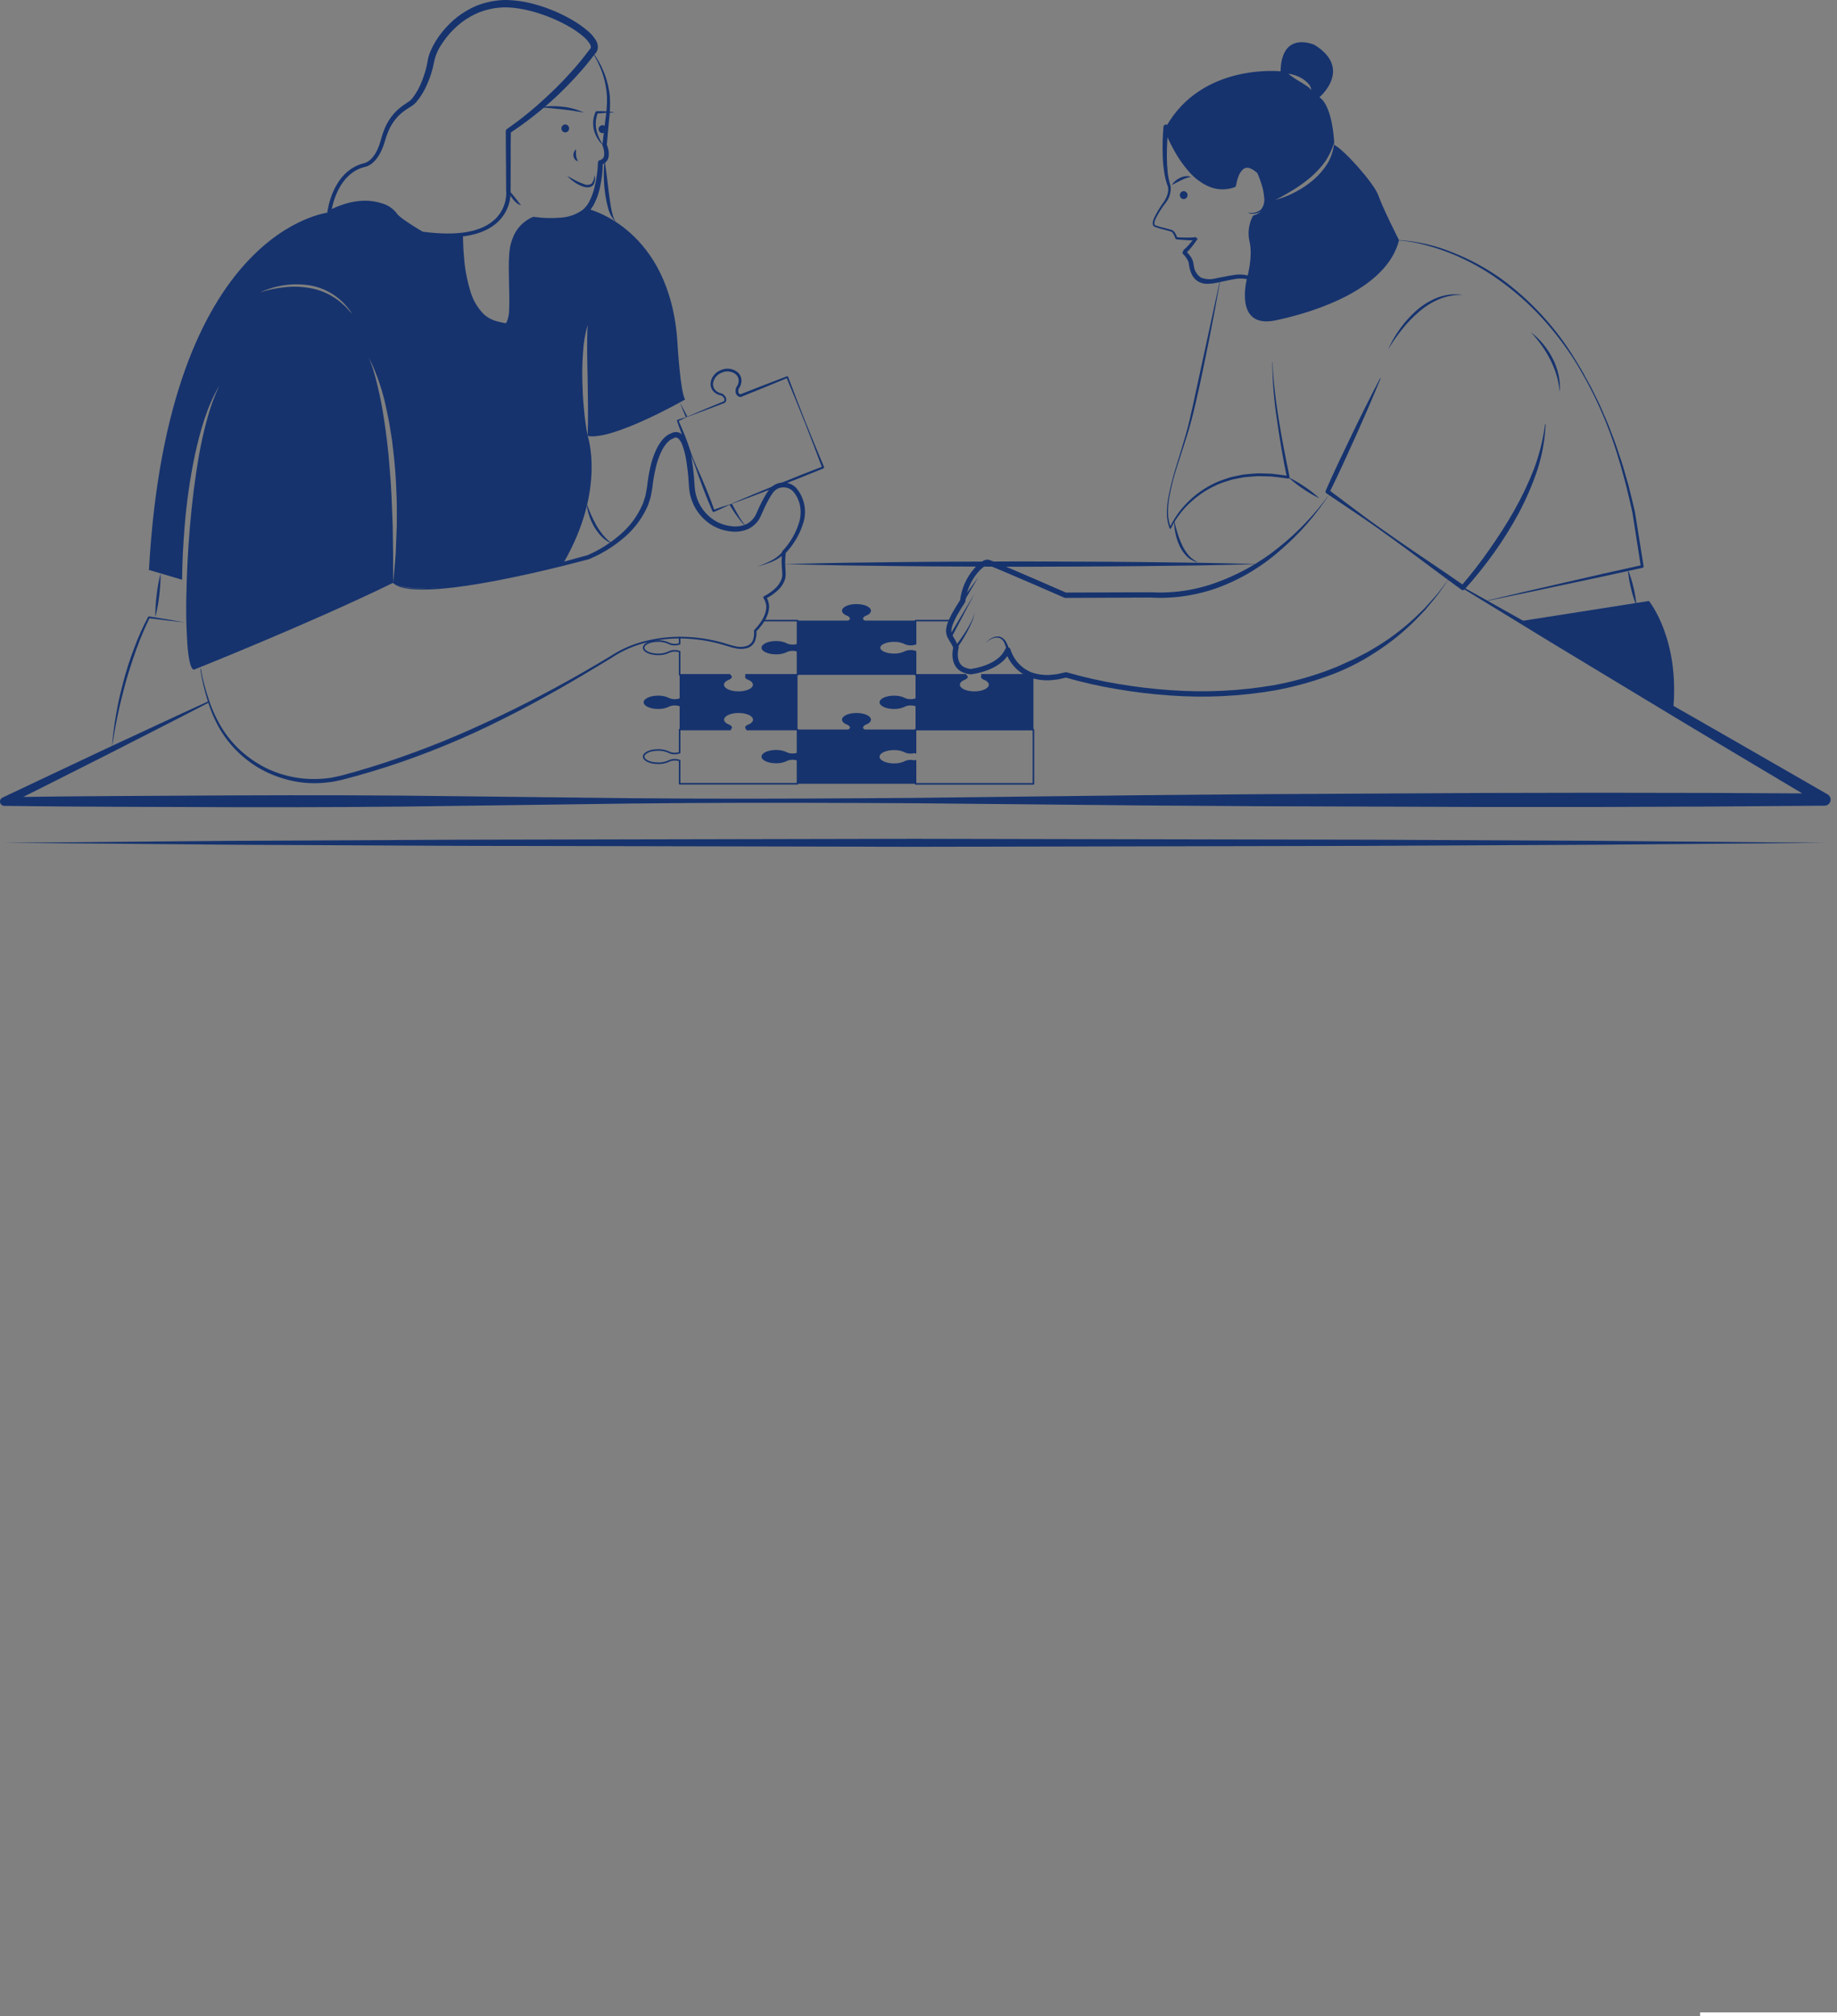<svg width="483" height="530" viewBox="0 0 483 530" fill="none" xmlns="http://www.w3.org/2000/svg">
<rect x="0" y="0" width="483" height="530" fill="#808080" stroke="none"/>
<path d="M191.876 177.594H178.697C178.67 177.594 178.643 177.589 178.619 177.579C178.594 177.568 178.571 177.553 178.552 177.534C178.533 177.515 178.518 177.492 178.508 177.468C178.497 177.443 178.492 177.416 178.492 177.389V171.426C177.732 171.211 176.924 171.235 176.178 171.495L176.097 171.547C175.15 172.019 174.101 172.25 173.043 172.22C170.795 172.22 169.033 171.361 169.033 170.264C169.033 169.166 170.795 168.307 173.043 168.307C174.104 168.28 175.156 168.513 176.107 168.985L176.201 169.047C176.941 169.299 177.74 169.319 178.492 169.107V167.581C178.492 167.553 178.497 167.527 178.507 167.502C178.517 167.477 178.532 167.454 178.552 167.435C178.571 167.415 178.593 167.4 178.618 167.39C178.643 167.379 178.67 167.374 178.697 167.374C178.724 167.374 178.751 167.379 178.776 167.39C178.801 167.4 178.823 167.415 178.843 167.435C178.862 167.454 178.877 167.477 178.887 167.502C178.897 167.527 178.902 167.553 178.902 167.581V169.234C178.902 169.271 178.892 169.307 178.874 169.338C178.855 169.37 178.828 169.396 178.796 169.414C177.909 169.736 176.938 169.742 176.047 169.428C176.03 169.422 176.014 169.415 175.998 169.405L175.893 169.334C175.007 168.901 174.029 168.69 173.043 168.717C170.89 168.717 169.444 169.517 169.444 170.264C169.444 171.011 170.89 171.81 173.043 171.81C174.029 171.84 175.007 171.628 175.892 171.192L176.008 171.124C176.908 170.789 177.897 170.788 178.797 171.121C178.829 171.139 178.856 171.165 178.874 171.197C178.892 171.228 178.902 171.264 178.902 171.3V177.184H191.876C191.931 177.184 191.983 177.206 192.021 177.244C192.06 177.283 192.081 177.335 192.081 177.389C192.081 177.444 192.06 177.496 192.021 177.534C191.983 177.573 191.931 177.594 191.876 177.594L191.876 177.594Z" fill="#16336E"/>
<path d="M209.693 177.594H196.122C196.067 177.594 196.015 177.572 195.977 177.534C195.938 177.495 195.917 177.443 195.917 177.389C195.917 177.334 195.938 177.282 195.977 177.244C196.015 177.205 196.067 177.184 196.122 177.184H209.488V163.343H200.683C200.628 163.343 200.576 163.321 200.538 163.283C200.499 163.244 200.478 163.192 200.478 163.138C200.478 163.083 200.499 163.031 200.538 162.993C200.576 162.954 200.628 162.933 200.683 162.933H209.693C209.72 162.933 209.747 162.938 209.772 162.948C209.796 162.959 209.819 162.974 209.838 162.993C209.857 163.012 209.872 163.034 209.883 163.059C209.893 163.084 209.898 163.111 209.898 163.138V177.389C209.898 177.416 209.893 177.442 209.883 177.467C209.872 177.492 209.857 177.515 209.838 177.534C209.819 177.553 209.796 177.568 209.772 177.578C209.747 177.588 209.72 177.594 209.693 177.594Z" fill="#16336E"/>
<path d="M231.258 170.263C231.258 171.233 232.968 172.013 235.068 172.013C236.089 172.042 237.102 171.823 238.018 171.373L238.138 171.303C238.963 171.015 239.859 171.008 240.688 171.283V177.393H209.688V171.303C208.854 171.005 207.943 171.005 207.108 171.303L206.988 171.373C206.072 171.823 205.059 172.042 204.038 172.013C201.938 172.013 200.228 171.233 200.228 170.263C200.228 169.303 201.938 168.513 204.038 168.513C205.063 168.486 206.079 168.709 206.998 169.163L207.108 169.233C207.944 169.526 208.853 169.526 209.688 169.233V163.143H222.948C224.118 162.693 222.948 161.953 222.948 161.953L222.788 161.893C221.928 161.573 221.388 161.083 221.388 160.543C221.388 159.573 223.088 158.793 225.188 158.793C227.288 158.793 228.998 159.573 228.998 160.543C228.998 161.093 228.448 161.583 227.578 161.903L227.438 161.953C227.438 161.953 226.258 162.693 227.438 163.143H240.688V169.243C239.861 169.525 238.963 169.521 238.138 169.233L238.028 169.163C237.109 168.71 236.093 168.487 235.068 168.513C232.968 168.513 231.258 169.293 231.258 170.263Z" fill="#16336E"/>
<path d="M209.688 177.493V191.743H196.378C195.298 191.292 196.438 190.582 196.438 190.582L196.588 190.533C197.448 190.213 197.998 189.723 197.998 189.173C197.998 188.203 196.298 187.423 194.198 187.423C192.098 187.423 190.388 188.203 190.388 189.173C190.388 189.723 190.938 190.203 191.788 190.533L191.948 190.582C191.948 190.582 193.078 191.292 192.018 191.743H178.698V185.653C177.86 185.36 176.947 185.36 176.108 185.653L175.998 185.723C175.081 186.172 174.069 186.392 173.048 186.363C170.938 186.363 169.238 185.583 169.238 184.613C169.238 183.653 170.938 182.863 173.048 182.863C174.074 182.834 175.091 183.061 176.008 183.522L176.108 183.582C176.947 183.876 177.86 183.876 178.698 183.582V177.493H191.948L192.048 177.453C192.998 177.903 191.908 178.583 191.908 178.583L191.768 178.633C190.908 178.953 190.358 179.443 190.358 179.993C190.358 180.963 192.058 181.743 194.158 181.743C196.258 181.743 197.968 180.963 197.968 179.993C197.968 179.443 197.418 178.953 196.568 178.633L196.408 178.583C196.408 178.583 195.298 177.883 196.308 177.433L196.438 177.493H209.688Z" fill="#16336E"/>
<path d="M258.335 177.434C257.32 177.884 258.431 178.581 258.431 178.581L258.588 178.637C259.446 178.956 259.99 179.445 259.99 179.992C259.99 180.959 258.286 181.742 256.184 181.742C254.081 181.742 252.378 180.959 252.378 179.992C252.378 179.442 252.927 178.95 253.791 178.631L253.936 178.581C253.936 178.581 255.024 177.903 254.069 177.45L253.974 177.492H240.723V183.586C239.886 183.88 238.973 183.88 238.136 183.586L238.03 183.518C237.111 183.061 236.094 182.837 235.068 182.868C232.966 182.868 231.262 183.651 231.262 184.618C231.262 185.585 232.966 186.368 235.068 186.368C236.09 186.398 237.103 186.176 238.019 185.723L238.136 185.651C238.973 185.357 239.886 185.357 240.723 185.651V191.744H271.717V177.492H258.465L258.335 177.434Z" fill="#16336E"/>
<path d="M209.688 206.228H178.698C178.672 206.228 178.645 206.222 178.62 206.212C178.595 206.202 178.573 206.187 178.553 206.168C178.534 206.149 178.519 206.126 178.509 206.101C178.499 206.076 178.493 206.049 178.493 206.023V200.06C177.731 199.845 176.922 199.869 176.174 200.127L176.108 200.176C175.158 200.645 174.108 200.876 173.049 200.848C170.797 200.848 169.033 199.988 169.033 198.893C169.033 197.797 170.797 196.938 173.049 196.938C174.108 196.911 175.158 197.143 176.108 197.614L176.199 197.676C176.94 197.928 177.74 197.948 178.493 197.735V191.773C178.493 191.746 178.499 191.719 178.509 191.694C178.519 191.669 178.534 191.647 178.553 191.628C178.573 191.608 178.595 191.593 178.62 191.583C178.645 191.573 178.672 191.567 178.698 191.567H191.908C191.959 191.547 192.016 191.545 192.068 191.564C192.119 191.583 192.162 191.62 192.188 191.668C192.2 191.69 192.208 191.715 192.21 191.74C192.213 191.765 192.21 191.791 192.203 191.815C192.195 191.839 192.183 191.861 192.167 191.881C192.151 191.9 192.131 191.916 192.108 191.928L192.058 191.948C192.023 191.963 191.986 191.973 191.949 191.978H178.904V197.862C178.903 197.899 178.893 197.935 178.875 197.967C178.856 197.998 178.829 198.024 178.797 198.042C177.909 198.366 176.936 198.371 176.044 198.057C176.025 198.051 176.008 198.042 175.992 198.03L175.892 197.961C175.007 197.531 174.032 197.321 173.049 197.348C170.892 197.348 169.444 198.147 169.444 198.893C169.444 199.639 170.892 200.438 173.049 200.438C174.034 200.466 175.012 200.256 175.899 199.824L175.999 199.76C176.901 199.426 177.893 199.423 178.797 199.753C178.829 199.771 178.856 199.797 178.875 199.828C178.893 199.86 178.903 199.896 178.904 199.933V205.817H209.483V191.978H196.438C196.407 191.977 196.377 191.97 196.348 191.957L196.287 191.927C196.238 191.902 196.201 191.86 196.184 191.808C196.167 191.757 196.171 191.7 196.195 191.652C196.22 191.603 196.262 191.566 196.314 191.549C196.365 191.531 196.422 191.535 196.47 191.56L196.486 191.567H209.688C209.715 191.567 209.742 191.573 209.767 191.583C209.792 191.593 209.814 191.608 209.833 191.628C209.852 191.647 209.867 191.669 209.878 191.694C209.888 191.719 209.893 191.746 209.893 191.773V206.023C209.893 206.049 209.888 206.076 209.878 206.101C209.867 206.126 209.852 206.149 209.833 206.168C209.814 206.187 209.792 206.202 209.767 206.212C209.742 206.222 209.715 206.228 209.688 206.228Z" fill="#16336E"/>
<path d="M231.258 198.923C231.258 199.893 232.968 200.683 235.068 200.683C236.09 200.709 237.102 200.486 238.018 200.033L238.138 199.963C238.963 199.675 239.861 199.672 240.688 199.953V206.023H209.688V199.933C208.853 199.64 207.943 199.64 207.108 199.933L206.988 200.003C206.072 200.452 205.059 200.672 204.038 200.643C201.938 200.643 200.228 199.863 200.228 198.893C200.228 197.933 201.938 197.143 204.038 197.143C205.063 197.116 206.079 197.339 206.998 197.793L207.108 197.863C207.943 198.155 208.853 198.155 209.688 197.863V191.773H222.948C224.118 191.323 222.948 190.583 222.948 190.583L222.788 190.533C221.928 190.203 221.388 189.723 221.388 189.173C221.388 188.203 223.088 187.423 225.188 187.423C227.288 187.423 228.998 188.203 228.998 189.173C228.998 189.723 228.448 190.213 227.578 190.533L227.438 190.583C227.438 190.583 226.258 191.323 227.438 191.773H240.688V197.903C239.861 198.184 238.963 198.18 238.138 197.893L238.028 197.833C237.112 197.37 236.095 197.143 235.068 197.173C232.968 197.173 231.258 197.963 231.258 198.923Z" fill="#16336E"/>
<path d="M271.719 206.258H240.719C240.692 206.258 240.665 206.253 240.64 206.242C240.615 206.232 240.593 206.217 240.573 206.198C240.554 206.179 240.539 206.156 240.529 206.131C240.519 206.106 240.513 206.08 240.513 206.053V200.058C240.494 200.026 240.484 199.989 240.485 199.952C240.485 199.898 240.506 199.846 240.544 199.808C240.582 199.77 240.634 199.748 240.688 199.748C240.751 199.751 240.811 199.775 240.86 199.814C240.88 199.834 240.896 199.857 240.907 199.882C240.918 199.908 240.923 199.935 240.924 199.963V205.848H271.513V192.008H240.924V197.893C240.923 197.92 240.918 197.948 240.907 197.973C240.896 197.999 240.88 198.022 240.86 198.041C240.811 198.081 240.751 198.104 240.688 198.107C240.652 198.107 240.616 198.098 240.584 198.079C240.553 198.061 240.527 198.034 240.509 198.002C240.491 197.971 240.482 197.935 240.483 197.898C240.484 197.862 240.494 197.826 240.513 197.795V191.803C240.513 191.776 240.519 191.749 240.529 191.724C240.539 191.699 240.554 191.677 240.573 191.658C240.593 191.639 240.615 191.624 240.64 191.613C240.665 191.603 240.692 191.598 240.718 191.598H271.718C271.745 191.598 271.772 191.603 271.797 191.613C271.822 191.624 271.844 191.639 271.864 191.658C271.883 191.677 271.898 191.699 271.908 191.724C271.918 191.749 271.924 191.776 271.924 191.803V206.053C271.924 206.08 271.918 206.106 271.908 206.131C271.898 206.156 271.883 206.179 271.864 206.198C271.844 206.217 271.822 206.232 271.797 206.242C271.772 206.252 271.745 206.258 271.719 206.258Z" fill="#16336E"/>
<path d="M253.898 177.598H240.728C240.701 177.598 240.675 177.592 240.65 177.582C240.625 177.572 240.602 177.557 240.583 177.538C240.564 177.518 240.549 177.496 240.539 177.471C240.529 177.446 240.523 177.419 240.523 177.392V171.432C239.761 171.222 238.953 171.244 238.204 171.497L238.122 171.55C237.173 172.016 236.126 172.246 235.069 172.218C232.817 172.218 231.054 171.358 231.054 170.263C231.054 169.167 232.817 168.308 235.069 168.308C236.128 168.281 237.179 168.513 238.128 168.984L238.247 169.059C238.985 169.297 239.778 169.31 240.523 169.097V163.143C240.523 163.116 240.529 163.089 240.539 163.064C240.549 163.039 240.564 163.017 240.583 162.998C240.602 162.978 240.625 162.963 240.65 162.953C240.675 162.943 240.701 162.937 240.728 162.938H250.158C250.185 162.937 250.212 162.942 250.237 162.953C250.262 162.963 250.285 162.978 250.304 162.997C250.323 163.016 250.338 163.039 250.349 163.064C250.359 163.089 250.365 163.116 250.365 163.143C250.365 163.17 250.359 163.196 250.349 163.221C250.338 163.246 250.323 163.269 250.304 163.288C250.285 163.307 250.262 163.322 250.237 163.332C250.212 163.343 250.185 163.348 250.158 163.348H240.933V169.232C240.933 169.27 240.923 169.306 240.904 169.338C240.885 169.369 240.858 169.396 240.825 169.413C240.805 169.423 240.784 169.43 240.763 169.436C239.891 169.736 238.943 169.733 238.073 169.427L237.919 169.336C237.033 168.903 236.055 168.691 235.069 168.718C233.115 168.718 231.464 169.425 231.464 170.263C231.464 171.101 233.114 171.808 235.069 171.808C236.054 171.836 237.032 171.626 237.919 171.194L238.035 171.126C238.92 170.803 239.888 170.793 240.78 171.099C240.793 171.104 240.806 171.111 240.819 171.119C240.853 171.136 240.882 171.162 240.902 171.194C240.923 171.227 240.933 171.264 240.933 171.303V177.188H253.898C253.925 177.187 253.952 177.192 253.977 177.203C254.002 177.213 254.025 177.228 254.044 177.247C254.063 177.266 254.079 177.289 254.089 177.314C254.099 177.339 254.105 177.366 254.105 177.393C254.105 177.42 254.099 177.446 254.089 177.471C254.079 177.496 254.063 177.519 254.044 177.538C254.025 177.557 254.002 177.572 253.977 177.582C253.952 177.593 253.925 177.598 253.898 177.598V177.598Z" fill="#16336E"/>
<path d="M270.942 177.594H258.141C258.087 177.594 258.035 177.572 257.996 177.534C257.958 177.495 257.936 177.443 257.936 177.389C257.936 177.334 257.958 177.282 257.996 177.244C258.035 177.205 258.087 177.184 258.141 177.184H270.942C270.996 177.184 271.049 177.205 271.087 177.244C271.126 177.282 271.147 177.334 271.147 177.389C271.147 177.443 271.126 177.495 271.087 177.534C271.049 177.572 270.996 177.594 270.942 177.594H270.942Z" fill="#16336E"/>
<path d="M206.131 148.286C211.335 148.128 216.538 148.06 221.741 147.944L237.35 147.749C247.757 147.634 258.163 147.645 268.569 147.586C278.976 147.641 289.382 147.635 299.788 147.747L315.398 147.942C320.601 148.059 325.804 148.127 331.008 148.286C325.804 148.445 320.601 148.513 315.398 148.629L299.788 148.825C289.382 148.936 278.976 148.931 268.569 148.986C258.163 148.927 247.757 148.938 237.35 148.822L221.741 148.627C216.538 148.512 211.335 148.444 206.131 148.286Z" fill="#16336E"/>
<path d="M117.713 62.38C115.43 62.367 113.15 62.198 110.89 61.876C110.826 61.867 110.764 61.845 110.707 61.813C109.618 61.183 104.152 57.966 103.448 56.559C102.544 55.477 101.321 54.708 99.954 54.363C97.314 53.501 92.89 53.134 86.805 56.275C86.725 56.317 86.634 56.336 86.544 56.33C86.454 56.324 86.366 56.294 86.292 56.243C86.217 56.191 86.158 56.121 86.12 56.038C86.083 55.956 86.068 55.865 86.078 55.775C86.128 55.334 87.39 44.981 95.703 42.903C95.795 42.888 98.663 42.451 100.218 36.699C101.889 30.516 105.075 28.478 107.403 26.991L107.66 26.825C109.788 25.458 112.316 19.583 112.816 15.912C113.366 11.879 119.712 1.377 131.435 0.514C141.437 -0.219 154.794 6.927 156.576 11.338C156.794 11.772 156.861 12.265 156.767 12.741C156.673 13.217 156.423 13.648 156.057 13.965C149.911 22.014 142.518 29.028 134.158 34.742V49.946C134.266 51.46 134.045 52.979 133.511 54.399C132.976 55.819 132.141 57.107 131.062 58.174C128.229 60.974 123.754 62.38 117.713 62.38ZM111.123 60.898C120.32 62.145 126.792 60.989 130.359 57.463C131.329 56.492 132.081 55.324 132.564 54.038C133.048 52.753 133.251 51.379 133.162 50.008L133.158 34.476C133.158 34.394 133.178 34.314 133.216 34.242C133.255 34.169 133.31 34.108 133.378 34.062C141.75 28.382 149.145 21.383 155.277 13.336C155.302 13.301 155.332 13.268 155.366 13.241C155.591 13.064 155.744 12.811 155.796 12.53C155.848 12.249 155.796 11.958 155.649 11.713C154.006 7.645 140.963 0.82 131.509 1.512C120.512 2.321 114.309 12.365 113.807 16.046C113.33 19.544 110.851 25.962 108.201 27.667L107.941 27.833C105.63 29.311 102.753 31.151 101.183 36.961C99.432 43.438 96.021 43.871 95.876 43.885C89.695 45.435 87.745 52.396 87.232 54.948C93.174 52.126 97.575 52.536 100.264 53.412C101.889 53.827 103.326 54.778 104.343 56.112C104.779 56.984 108.695 59.487 111.123 60.898H111.123Z" fill="#16336E"/>
<path d="M148.348 147.651L148.335 147.661C148.215 147.87 148.105 148.076 147.982 148.286L148.348 147.651Z" fill="#16336E"/>
<path d="M180.148 105.013C178.888 103.253 178.138 90.383 178.138 90.383C176.368 59.863 154.518 54.903 154.518 54.903C154.195 55.295 153.826 55.648 153.418 55.953C148.998 59.233 140.298 57.723 140.298 57.723C140.298 57.723 136.268 58.983 134.878 64.533C133.488 70.083 135.888 86.223 132.608 85.343C129.328 84.463 121.998 84.573 121.438 61.873C121.438 61.873 121.448 61.793 121.478 61.653C117.975 62.009 114.439 61.918 110.958 61.383C110.958 61.383 104.568 57.683 103.898 56.333C103.218 54.993 96.998 50.453 86.578 55.833C86.578 55.833 75.989 56.803 64.758 69.033C53.529 81.263 41.678 104.763 39.158 149.823L47.878 152.393C47.918 147.693 48.168 143.003 48.548 138.323C49.057 131.957 49.972 125.631 51.288 119.383C52.678 113.183 54.388 106.903 57.658 101.403C56.297 104.27 55.212 107.26 54.418 110.333C53.568 113.383 52.898 116.483 52.338 119.593C51.238 125.833 50.468 132.133 49.938 138.443C49.388 144.763 49.088 151.103 48.978 157.443C48.928 160.613 48.958 163.783 49.128 166.953C49.198 168.533 49.288 170.113 49.488 171.683C49.581 172.469 49.715 173.25 49.888 174.023C49.971 174.408 50.085 174.786 50.228 175.153C50.312 175.357 50.413 175.555 50.528 175.743L50.578 175.793C50.683 175.897 50.801 175.988 50.928 176.063C50.928 176.063 81.468 163.903 103.388 153.193C103.338 150.683 103.368 148.183 103.358 145.693L103.248 138.203C103.058 133.213 102.918 128.233 102.468 123.273C102.108 118.313 101.508 113.363 100.688 108.453C100.288 106.003 99.792 103.566 99.198 101.143C98.649 98.71 97.914 96.323 96.998 94.003C99.214 98.518 100.811 103.311 101.748 108.253C102.308 110.703 102.678 113.193 103.068 115.673C103.368 118.163 103.688 120.663 103.868 123.163C104.088 125.663 104.178 128.173 104.278 130.673C104.358 133.183 104.348 135.693 104.328 138.193L104.038 145.703C103.818 148.203 103.648 150.703 103.388 153.193C103.388 153.193 105.708 156.933 130.178 152.313C130.178 152.313 147.848 148.253 148.338 147.663C159.298 128.483 154.518 114.603 154.518 114.603C154.056 112.195 153.723 109.765 153.518 107.323C153.278 104.883 153.168 102.443 153.108 99.993C153.068 97.543 153.108 95.093 153.298 92.643C153.429 90.181 153.838 87.742 154.518 85.373C154.358 87.823 154.378 90.243 154.388 92.673C154.418 95.103 154.448 97.533 154.508 99.963C154.578 104.833 154.698 109.693 154.518 114.603C161.168 115.863 180.148 105.013 180.148 105.013ZM91.498 81.323C91.146 80.887 90.751 80.489 90.319 80.133L89.069 79.043C88.629 78.703 88.148 78.423 87.688 78.113C85.826 76.925 83.746 76.119 81.569 75.743C79.389 75.339 77.162 75.255 74.959 75.493C72.736 75.707 70.543 76.163 68.418 76.853C70.473 75.904 72.657 75.264 74.898 74.953C77.157 74.636 79.45 74.67 81.698 75.053C83.957 75.472 86.101 76.365 87.988 77.673C89.848 78.975 91.426 80.638 92.628 82.563L91.498 81.323Z" fill="#16336E"/>
<path d="M121.481 61.654L123.787 61.197C124.533 60.959 125.29 60.758 126.016 60.481C127.462 59.925 128.804 59.131 129.987 58.13C131.125 57.108 132.011 55.836 132.576 54.415C133.133 53.014 133.355 51.502 133.225 49.999C133.223 49.983 133.222 49.961 133.222 49.945C133.106 44.789 133.075 39.632 132.998 34.476C132.996 34.372 133.019 34.27 133.066 34.178C133.112 34.086 133.18 34.006 133.263 33.946L133.289 33.928C135.34 32.465 137.37 30.972 139.298 29.349C141.25 27.758 143.105 26.052 144.928 24.317C146.757 22.589 148.505 20.774 150.187 18.905C151.87 17.052 153.456 15.114 154.94 13.098C154.96 13.072 154.981 13.046 155.004 13.022L155.102 12.924C155.18 12.859 155.244 12.779 155.29 12.689C155.336 12.598 155.364 12.499 155.37 12.398C155.35 12.1 155.258 11.811 155.102 11.557C154.662 10.861 154.12 10.236 153.495 9.702C152.142 8.546 150.67 7.537 149.104 6.691C145.939 4.952 142.56 3.633 139.054 2.768C137.321 2.334 135.552 2.062 133.768 1.956C132.89 1.907 132.009 1.928 131.135 2.021C130.259 2.097 129.391 2.241 128.538 2.454C127.682 2.654 126.841 2.913 126.02 3.228C125.206 3.564 124.414 3.951 123.649 4.389C122.102 5.257 120.68 6.331 119.421 7.581C118.144 8.819 117.016 10.204 116.063 11.707C115.086 13.147 114.415 14.772 114.091 16.482C113.738 18.364 113.167 20.199 112.388 21.949C111.66 23.744 110.654 25.413 109.406 26.895C109.236 27.082 109.036 27.257 108.85 27.435C108.642 27.593 108.4 27.782 108.206 27.902L107.05 28.634C106.305 29.112 105.608 29.659 104.966 30.268C103.703 31.511 102.708 33 102.044 34.642C101.697 35.477 101.399 36.33 101.152 37.199C100.885 38.116 100.54 39.009 100.123 39.868C99.691 40.74 99.132 41.543 98.466 42.252C97.78 43.02 96.87 43.553 95.865 43.773L95.918 43.764C94.63 44.08 93.413 44.636 92.331 45.404C91.258 46.211 90.322 47.185 89.558 48.289C88.807 49.42 88.179 50.628 87.687 51.893C87.183 53.164 86.811 54.483 86.576 55.83C86.735 54.465 87.034 53.119 87.467 51.814C87.895 50.497 88.477 49.235 89.201 48.054C89.948 46.869 90.882 45.812 91.967 44.924C93.089 44.054 94.366 43.405 95.73 43.011L95.783 43.001C96.579 42.757 97.285 42.284 97.813 41.641C98.384 40.974 98.856 40.229 99.217 39.428C99.586 38.614 99.886 37.77 100.114 36.905C100.35 35.989 100.638 35.088 100.979 34.206C101.662 32.393 102.709 30.739 104.056 29.347C104.739 28.664 105.484 28.047 106.282 27.504L107.447 26.722C107.643 26.593 107.756 26.484 107.917 26.365C108.057 26.216 108.206 26.085 108.342 25.927C109.436 24.54 110.309 22.992 110.929 21.338C111.603 19.685 112.101 17.966 112.413 16.208C112.484 15.715 112.588 15.227 112.724 14.748C112.863 14.272 113.034 13.806 113.235 13.353C113.619 12.465 114.068 11.605 114.579 10.783C115.593 9.153 116.797 7.648 118.164 6.299C119.521 4.93 121.057 3.75 122.73 2.791C123.565 2.304 124.431 1.872 125.322 1.496C126.224 1.14 127.149 0.846 128.09 0.617C129.03 0.375 129.986 0.208 130.952 0.115C131.915 0.007 132.885 -0.025 133.853 0.02C135.763 0.115 137.66 0.389 139.519 0.838C143.202 1.744 146.743 3.15 150.044 5.017C151.725 5.945 153.303 7.049 154.75 8.311C155.525 8.988 156.189 9.781 156.72 10.663C157.037 11.207 157.205 11.824 157.207 12.454C157.189 12.813 157.096 13.166 156.935 13.488C156.774 13.81 156.548 14.095 156.271 14.326L156.432 14.151C154.889 16.214 153.24 18.195 151.493 20.087C149.762 21.976 147.969 23.807 146.093 25.55C144.217 27.292 142.269 28.953 140.25 30.53C138.25 32.128 136.148 33.593 134.028 35.023L134.319 34.476C134.241 39.632 134.21 44.789 134.095 49.945L134.091 49.892C134.176 51.534 133.87 53.173 133.199 54.674C132.539 56.153 131.546 57.46 130.297 58.492C129.041 59.477 127.622 60.234 126.106 60.731C125.353 60.971 124.577 61.131 123.816 61.327L121.481 61.654Z" fill="#16336E"/>
<path d="M155.688 13.695C155.685 13.797 155.555 13.925 155.474 14.06L155.2 14.451L154.641 15.225C154.27 15.743 153.871 16.238 153.484 16.743C152.692 17.739 151.886 18.726 151.053 19.689C149.397 21.625 147.632 23.468 145.806 25.247C143.973 27.018 142.106 28.763 140.111 30.358C138.147 31.991 136.078 33.493 133.988 34.964L134.247 34.476C134.256 37.054 134.302 39.632 134.28 42.211L134.237 49.945L134.233 49.874C134.333 51.543 134.031 53.211 133.352 54.737C132.688 56.245 131.683 57.578 130.417 58.632C129.144 59.633 127.71 60.409 126.175 60.924C125.417 61.175 124.634 61.346 123.866 61.551L121.513 61.921L121.745 61.706L121.7 61.927L121.705 61.871L121.846 65.554C121.923 66.779 122.048 68.001 122.146 69.226C122.42 71.661 122.918 74.067 123.635 76.41C124.277 78.75 125.508 80.886 127.21 82.615C128.092 83.409 129.137 84.001 130.272 84.348C130.849 84.525 131.435 84.671 132.028 84.785L132.489 84.889L132.718 84.94C132.76 84.939 132.803 84.942 132.845 84.949C132.987 84.944 133.1 84.859 133.236 84.672C133.667 83.6 133.881 82.453 133.866 81.298C133.918 80.087 133.918 78.863 133.906 77.637C133.876 75.183 133.777 72.719 133.772 70.238C133.774 68.996 133.804 67.75 133.913 66.49C134.004 65.197 134.29 63.924 134.76 62.716C135.207 61.453 135.911 60.295 136.827 59.318C137.744 58.34 138.853 57.563 140.085 57.035C140.169 57.001 140.261 56.99 140.351 57.003L140.423 57.013C142.662 57.334 144.93 57.406 147.184 57.228C149.372 57.144 151.487 56.414 153.262 55.131C154.063 54.425 154.704 53.554 155.139 52.578C155.625 51.575 156.003 50.522 156.269 49.439C156.828 47.238 157.149 44.983 157.225 42.713C157.229 42.577 157.276 42.445 157.357 42.336C157.439 42.227 157.553 42.146 157.682 42.104L157.696 42.099C158.022 42.039 158.317 41.865 158.528 41.61C158.74 41.354 158.855 41.032 158.853 40.701C158.895 39.893 158.753 39.087 158.438 38.343L158.425 38.31C158.393 38.227 158.381 38.138 158.391 38.05L159.131 31.722C159.473 29.653 159.629 27.559 159.598 25.462C159.483 23.371 159.086 21.305 158.419 19.319C158.078 18.323 157.677 17.348 157.221 16.4C156.984 15.929 156.742 15.46 156.478 15.003L156.07 14.324L155.855 13.992L155.744 13.829L155.688 13.748C155.68 13.738 155.689 13.724 155.688 13.695ZM155.684 13.555C158.335 16.983 159.955 21.096 160.353 25.411C160.463 27.556 160.383 29.706 160.112 31.836L159.539 38.168L159.492 37.876C159.687 38.331 159.838 38.803 159.943 39.287C160.058 39.786 160.098 40.3 160.062 40.81C160.05 41.396 159.843 41.961 159.475 42.417C159.107 42.873 158.598 43.194 158.028 43.33L158.499 42.717C158.485 45.1 158.194 47.474 157.632 49.79C157.348 50.968 156.941 52.112 156.418 53.205C155.902 54.359 155.145 55.39 154.197 56.227C152.204 57.717 149.81 58.577 147.324 58.696C144.94 58.907 142.539 58.818 140.177 58.432L140.515 58.41C139.485 58.828 138.564 59.474 137.821 60.3C137.045 61.152 136.433 62.139 136.014 63.213C135.098 65.353 135.104 67.805 135.025 70.25C134.976 72.697 135.021 75.161 134.997 77.636C134.985 78.874 134.956 80.115 134.856 81.363C134.799 81.988 134.738 82.614 134.62 83.245C134.522 83.918 134.297 84.567 133.958 85.157C133.837 85.346 133.672 85.502 133.476 85.612C133.281 85.722 133.062 85.782 132.838 85.788C132.727 85.778 132.615 85.763 132.506 85.744L132.285 85.687L131.848 85.574C131.235 85.433 130.63 85.261 130.035 85.059C128.816 84.647 127.703 83.974 126.771 83.087C125.058 81.235 123.822 78.995 123.168 76.559C122.475 74.178 121.99 71.741 121.718 69.276C121.601 68.046 121.458 66.817 121.363 65.585L121.169 61.884C121.168 61.867 121.169 61.851 121.172 61.834L121.173 61.827L121.216 61.601C121.226 61.548 121.252 61.5 121.29 61.462C121.328 61.424 121.376 61.399 121.429 61.389L121.449 61.386L123.738 60.973C124.475 60.745 125.227 60.554 125.946 60.287C127.374 59.751 128.7 58.974 129.867 57.99C130.982 56.999 131.852 55.764 132.41 54.38C132.968 52.997 133.198 51.504 133.083 50.016L133.08 49.986L133.079 49.945L133.036 42.21C133.014 39.632 133.06 37.054 133.069 34.476C133.07 34.379 133.094 34.285 133.139 34.2C133.184 34.115 133.249 34.042 133.329 33.987C135.41 32.564 137.473 31.109 139.437 29.521C141.414 27.953 143.349 26.327 145.214 24.621C147.094 22.928 148.87 21.125 150.627 19.303C151.503 18.39 152.355 17.452 153.193 16.502C154.044 15.53 154.795 14.613 155.684 13.555Z" fill="#16336E"/>
<path d="M141.923 28.17C143.878 27.855 145.867 27.814 147.834 28.047C149.812 28.231 151.743 28.756 153.542 29.599C151.596 29.244 149.692 28.949 147.757 28.743C145.825 28.523 143.889 28.375 141.923 28.17Z" fill="#16336E"/>
<path d="M148.624 34.812C148.896 34.802 149.154 34.688 149.344 34.492C149.533 34.295 149.639 34.033 149.639 33.761C149.639 33.488 149.533 33.226 149.344 33.03C149.154 32.834 148.896 32.719 148.624 32.71C148.351 32.719 148.093 32.834 147.904 33.03C147.714 33.226 147.608 33.488 147.608 33.761C147.608 34.033 147.714 34.295 147.904 34.492C148.093 34.688 148.351 34.802 148.624 34.812Z" fill="#16336E"/>
<path d="M161.613 29.599C160.825 29.585 160.037 29.611 159.252 29.678L156.902 29.852L157.167 29.674C156.896 30.384 156.73 31.13 156.674 31.888C156.608 32.649 156.653 33.416 156.806 34.165C156.986 34.921 157.242 35.657 157.571 36.362C157.729 36.719 157.909 37.067 158.11 37.403C158.323 37.704 158.556 38.103 158.965 38.109C158.535 38.212 158.19 37.821 157.921 37.549C157.647 37.244 157.404 36.912 157.197 36.558C156.758 35.86 156.42 35.105 156.192 34.312C155.981 33.503 155.908 32.664 155.977 31.83C156.043 30.991 156.255 30.171 156.601 29.404L156.604 29.399C156.627 29.349 156.664 29.306 156.711 29.276C156.757 29.245 156.811 29.228 156.866 29.227C157.663 29.203 158.456 29.215 159.25 29.261C160.048 29.292 160.84 29.405 161.613 29.599Z" fill="#16336E"/>
<path d="M158.397 35.001C158.67 34.992 158.928 34.877 159.117 34.681C159.307 34.485 159.413 34.223 159.413 33.95C159.413 33.678 159.307 33.416 159.117 33.22C158.928 33.024 158.67 32.909 158.397 32.899C158.125 32.909 157.867 33.024 157.677 33.22C157.488 33.416 157.382 33.678 157.382 33.95C157.382 34.223 157.488 34.485 157.677 34.681C157.867 34.877 158.125 34.992 158.397 35.001Z" fill="#16336E"/>
<path d="M149.128 46.246L151.337 47.438C152.052 47.823 152.799 48.144 153.571 48.397C153.895 48.552 154.255 48.618 154.613 48.588C154.971 48.558 155.315 48.434 155.61 48.227C156.059 47.569 156.299 46.791 156.298 45.994C156.438 46.42 156.486 46.871 156.439 47.316C156.392 47.762 156.252 48.193 156.026 48.581C155.868 48.776 155.671 48.935 155.447 49.049C155.224 49.163 154.978 49.229 154.728 49.242C154.268 49.264 153.808 49.206 153.37 49.068C152.546 48.797 151.767 48.405 151.058 47.906C150.353 47.428 149.705 46.872 149.128 46.246Z" fill="#16336E"/>
<path d="M151.461 39.247C151.426 39.793 151.43 40.342 151.472 40.888C151.547 41.417 151.714 41.928 151.966 42.4C151.648 42.322 151.366 42.141 151.162 41.885C150.947 41.624 150.813 41.306 150.777 40.97C150.736 40.648 150.777 40.322 150.897 40.02C151.017 39.719 151.211 39.453 151.461 39.247Z" fill="#16336E"/>
<path d="M133.658 49.945C134.295 50.552 134.879 51.212 135.404 51.917L136.183 52.936C136.443 53.286 136.722 53.621 137.021 53.939C136.566 53.84 136.144 53.628 135.795 53.321C135.443 53.034 135.126 52.707 134.851 52.346C134.289 51.639 133.882 50.821 133.658 49.945Z" fill="#16336E"/>
<path d="M158.954 42.066C159.421 44.847 159.695 47.612 160.045 50.363C160.219 51.736 160.391 53.111 160.639 54.463C160.757 55.138 160.909 55.807 161.095 56.468C161.253 57.14 161.535 57.776 161.929 58.343C160.9 57.336 160.188 56.05 159.88 54.644C159.496 53.282 159.22 51.892 159.053 50.487C158.699 47.693 158.665 44.868 158.954 42.066Z" fill="#16336E"/>
<path d="M42.216 150.728C42.234 152.671 42.12 154.613 41.875 156.541C41.661 158.472 41.315 160.387 40.839 162.271C40.819 160.328 40.933 158.385 41.179 156.458C41.395 154.526 41.741 152.612 42.216 150.728Z" fill="#16336E"/>
<path d="M48.586 163.618C45.426 163.285 42.272 162.914 39.123 162.506L39.365 162.385C38.062 165.059 36.901 167.799 35.887 170.594C34.879 173.395 33.951 176.225 33.13 179.088C32.345 181.959 31.601 184.846 30.998 187.765C30.37 190.68 29.88 193.622 29.404 196.574C29.663 193.598 30.002 190.621 30.548 187.678C31.029 184.722 31.738 181.808 32.506 178.914C33.282 176.019 34.207 173.166 35.275 170.366C36.309 167.548 37.537 164.805 38.949 162.156C38.972 162.114 39.008 162.08 39.051 162.058C39.094 162.037 39.143 162.029 39.191 162.036C42.327 162.53 45.459 163.058 48.586 163.618Z" fill="#16336E"/>
<path d="M52.799 175.83C53.28 178.517 53.968 181.163 54.857 183.744C55.685 186.335 56.81 188.821 58.21 191.152C59.615 193.465 61.344 195.565 63.345 197.386C65.354 199.189 67.594 200.715 70.007 201.922C74.876 204.274 80.308 205.207 85.683 204.614C86.345 204.514 87.021 204.494 87.673 204.329L89.638 203.902L93.581 202.82C96.201 202.06 98.811 201.264 101.401 200.41C106.577 198.691 111.695 196.805 116.753 194.752C121.807 192.693 126.774 190.424 131.707 188.084C136.64 185.741 141.494 183.23 146.295 180.62C151.107 178.029 155.838 175.286 160.526 172.472L160.503 172.487C163.481 170.527 166.793 169.129 170.275 168.364C173.731 167.563 177.282 167.252 180.824 167.44C184.365 167.614 187.868 168.242 191.249 169.31C192.072 169.587 192.912 169.807 193.765 169.97C194.596 170.105 195.446 170.059 196.258 169.835C196.641 169.72 196.993 169.521 197.289 169.252C197.584 168.983 197.816 168.651 197.966 168.28C198.241 167.494 198.336 166.656 198.245 165.828L198.245 165.818C198.244 165.771 198.252 165.725 198.27 165.682C198.287 165.639 198.313 165.6 198.346 165.568C198.913 165 199.428 164.385 199.887 163.727C200.354 163.081 200.74 162.38 201.036 161.64C201.335 160.926 201.486 160.158 201.477 159.383C201.431 158.632 201.185 157.906 200.766 157.281C200.708 157.192 200.688 157.083 200.71 156.979C200.732 156.875 200.794 156.783 200.883 156.725L200.921 156.704C201.939 156.187 202.882 155.534 203.724 154.762C204.565 154.039 205.195 153.103 205.548 152.051C205.616 151.797 205.662 151.536 205.687 151.274C205.675 151.002 205.701 150.772 205.663 150.458C205.607 149.864 205.572 149.268 205.543 148.67C205.471 147.452 205.513 146.23 205.67 145.019C205.681 144.942 205.716 144.87 205.768 144.812L205.8 144.777C207.846 142.595 209.346 139.96 210.176 137.087C210.564 135.684 210.609 134.209 210.308 132.785C210.258 132.43 210.16 132.083 210.017 131.754C209.899 131.417 209.762 131.086 209.608 130.764C209.292 130.143 208.893 129.568 208.421 129.055C207.942 128.609 207.348 128.304 206.706 128.176C206.064 128.047 205.399 128.099 204.785 128.326C204.176 128.559 203.644 128.959 203.251 129.479C202.823 130.078 202.434 130.702 202.085 131.35C201.361 132.681 200.705 134.048 200.12 135.446C199.475 137.035 198.26 138.326 196.713 139.067C195.173 139.724 193.479 139.929 191.828 139.659C190.203 139.456 188.639 138.918 187.235 138.077C184.42 136.363 182.381 133.621 181.55 130.431C181.446 130.038 181.383 129.634 181.299 129.236L181.164 128.021L181.005 125.744C180.879 124.229 180.714 122.719 180.47 121.232C180.257 119.766 179.893 118.325 179.383 116.934C179.169 116.317 178.821 115.754 178.364 115.288C178.19 115.125 177.963 115.03 177.726 115.019C177.488 115.008 177.254 115.082 177.066 115.228L176.85 115.31C176.722 115.357 176.598 115.416 176.481 115.486C176.328 115.575 176.181 115.674 176.041 115.783C175.75 116.024 175.48 116.29 175.234 116.578C174.732 117.195 174.299 117.866 173.945 118.579C173.23 120.067 172.694 121.635 172.35 123.25C171.979 124.885 171.703 126.54 171.523 128.207C171.357 129.078 171.245 129.964 171.026 130.822L170.621 132.09C170.503 132.518 170.344 132.933 170.148 133.33C168.678 136.536 166.493 139.362 163.76 141.59C161.091 143.829 158.096 145.648 154.878 146.983C154.861 146.989 154.845 146.995 154.828 147C146.355 149.261 137.828 151.267 129.212 152.881C124.904 153.675 120.57 154.371 116.197 154.743C114.01 154.945 111.813 155.015 109.617 154.952C109.068 154.936 108.519 154.903 107.972 154.835C107.423 154.785 106.878 154.703 106.339 154.589C105.234 154.425 104.196 153.958 103.341 153.239C103.328 153.226 103.32 153.209 103.32 153.19C103.32 153.171 103.328 153.154 103.341 153.14C103.354 153.128 103.372 153.121 103.391 153.121C103.41 153.121 103.427 153.128 103.441 153.141C104.29 153.812 105.308 154.236 106.383 154.366C106.917 154.465 107.456 154.531 107.998 154.566C108.538 154.619 109.082 154.638 109.627 154.639C111.806 154.643 113.985 154.516 116.149 154.259C120.483 153.753 124.787 152.998 129.072 152.153C137.634 150.424 146.125 148.299 154.526 145.929L154.477 145.945C157.551 144.614 160.405 142.823 162.942 140.636C165.489 138.504 167.513 135.816 168.859 132.78C169.041 132.413 169.187 132.029 169.293 131.634L169.665 130.465C169.864 129.673 169.961 128.858 170.117 128.057C170.299 126.331 170.581 124.618 170.962 122.926C171.327 121.2 171.897 119.525 172.659 117.935C173.063 117.118 173.557 116.35 174.133 115.644C174.439 115.282 174.778 114.948 175.144 114.646C175.561 114.302 176.043 114.045 176.56 113.889L176.344 113.97C176.793 113.703 177.306 113.565 177.828 113.57C178.377 113.6 178.899 113.815 179.309 114.181C179.95 114.794 180.438 115.549 180.737 116.384C181.292 117.874 181.69 119.418 181.922 120.991C182.179 122.533 182.351 124.076 182.483 125.62C182.549 126.391 182.604 127.163 182.649 127.935L182.762 129.008C182.837 129.36 182.888 129.718 182.978 130.066C183.697 132.892 185.485 135.329 187.965 136.864C189.199 137.612 190.575 138.096 192.006 138.283C193.401 138.528 194.836 138.372 196.145 137.833C197.4 137.238 198.386 136.192 198.906 134.903C199.515 133.473 200.198 132.075 200.949 130.714C201.333 130.013 201.762 129.337 202.233 128.691C202.637 128.163 203.149 127.725 203.734 127.408C204.32 127.091 204.966 126.902 205.63 126.852C206.293 126.803 206.96 126.894 207.586 127.12C208.212 127.347 208.783 127.703 209.262 128.166C210.344 129.405 211.093 130.899 211.439 132.508C211.786 134.116 211.717 135.786 211.24 137.361C210.326 140.401 208.699 143.178 206.493 145.461L206.623 145.218C206.469 146.351 206.417 147.495 206.469 148.637C206.488 149.219 206.515 149.802 206.562 150.385C206.582 150.702 206.586 151.021 206.574 151.338C206.541 151.663 206.48 151.984 206.391 152.297C205.98 153.495 205.252 154.558 204.285 155.374C203.373 156.189 202.352 156.875 201.253 157.411L201.408 156.834C201.903 157.587 202.185 158.459 202.224 159.359C202.225 160.236 202.045 161.103 201.696 161.907C201.369 162.693 200.946 163.436 200.439 164.119C199.945 164.805 199.391 165.447 198.784 166.035L198.884 165.776C198.971 166.705 198.847 167.643 198.52 168.517C198.33 168.962 198.044 169.36 197.683 169.68C197.321 170.001 196.893 170.238 196.428 170.373C195.534 170.611 194.599 170.651 193.688 170.491C192.812 170.318 191.948 170.087 191.103 169.8C187.765 168.725 184.302 168.085 180.8 167.894C177.301 167.676 173.789 167.981 170.38 168.8C166.971 169.575 163.731 170.966 160.821 172.904L160.805 172.915L160.799 172.919C151.461 178.629 141.993 184.158 132.169 189.028C122.373 193.976 112.212 198.166 101.776 201.562C99.165 202.403 96.535 203.186 93.896 203.932L89.919 204.994L87.872 205.425C87.194 205.59 86.491 205.609 85.802 205.708C83.028 206.019 80.224 205.913 77.481 205.396C74.747 204.868 72.098 203.971 69.605 202.73C64.635 200.195 60.499 196.283 57.693 191.46C56.34 189.058 55.27 186.507 54.504 183.859C53.684 181.241 53.068 178.563 52.66 175.849C52.657 175.831 52.662 175.812 52.673 175.797C52.684 175.782 52.701 175.773 52.719 175.77C52.738 175.768 52.756 175.773 52.771 175.784C52.786 175.796 52.795 175.812 52.799 175.83Z" fill="#16336E"/>
<path d="M199.069 148.903C200.363 148.507 201.616 147.987 202.809 147.348C203.991 146.757 205.035 145.923 205.873 144.901L205.88 144.892C205.907 144.855 205.942 144.824 205.982 144.801C206.021 144.777 206.065 144.762 206.111 144.755C206.157 144.749 206.203 144.752 206.248 144.763C206.292 144.775 206.334 144.795 206.371 144.822C206.408 144.85 206.439 144.885 206.462 144.925C206.486 144.964 206.501 145.008 206.507 145.054C206.514 145.099 206.511 145.146 206.5 145.19C206.488 145.235 206.468 145.277 206.44 145.314L206.421 145.338C205.446 146.349 204.268 147.142 202.963 147.663C201.708 148.202 200.404 148.617 199.069 148.903Z" fill="#16336E"/>
<path d="M154.205 132.267C154.564 133.298 154.975 134.296 155.398 135.281C155.826 136.26 156.305 137.215 156.834 138.142C157.37 139.059 157.977 139.932 158.649 140.753C159.351 141.565 160.134 142.304 160.986 142.957C159.969 142.521 159.04 141.9 158.249 141.125C157.469 140.336 156.79 139.452 156.229 138.494C155.126 136.583 154.436 134.461 154.205 132.267Z" fill="#16336E"/>
<path d="M178.758 105.783C179.438 107.033 180.078 108.293 180.748 109.543L180.338 109.703C179.788 108.403 179.258 107.103 178.758 105.783Z" fill="#16336E"/>
<path d="M196.398 138.473C195.728 138.059 195.146 137.515 194.688 136.873C194.198 136.273 193.738 135.633 193.288 134.993C192.768 134.223 192.278 133.443 191.798 132.653L192.408 132.403C192.828 133.183 193.258 133.963 193.708 134.733C194.088 135.403 194.478 136.073 194.898 136.723C195.295 137.388 195.802 137.98 196.398 138.473Z" fill="#16336E"/>
<path d="M334.488 84.216C333.935 81.359 332.876 78.623 331.361 76.138C330.721 74.915 329.65 73.972 328.355 73.493C327.008 73.157 325.601 73.136 324.244 73.434C322.831 73.666 321.413 74.048 319.942 74.325C319.191 74.48 318.429 74.573 317.663 74.605C316.822 74.657 315.983 74.485 315.23 74.108C314.469 73.703 313.847 73.078 313.444 72.315C313.077 71.605 312.826 70.841 312.7 70.051C312.631 69.684 312.583 69.28 312.52 68.995C312.44 68.7 312.315 68.419 312.151 68.162C311.789 67.578 311.36 67.039 310.873 66.555L311.226 65.652C311.223 65.649 311.22 65.647 311.216 65.646C311.213 65.644 311.209 65.644 311.205 65.644C311.201 65.644 311.198 65.645 311.194 65.647C311.191 65.649 311.188 65.652 311.186 65.655C311.192 65.655 311.229 65.629 311.251 65.62C311.317 65.584 311.38 65.542 311.438 65.495C311.583 65.381 311.722 65.259 311.853 65.129C312.129 64.863 312.398 64.571 312.661 64.272C313.186 63.674 313.693 63.042 314.178 62.408L314.746 62.962C314.656 63.013 314.562 63.055 314.465 63.087L314.268 63.124C314.135 63.149 314.028 63.149 313.907 63.161C313.678 63.173 313.454 63.178 313.233 63.174C312.789 63.17 312.352 63.152 311.916 63.125C311.044 63.076 310.18 62.995 309.312 62.914C309.261 62.91 309.212 62.891 309.171 62.86C309.129 62.829 309.097 62.787 309.078 62.74C308.947 62.387 308.795 62.042 308.624 61.707C308.454 61.391 308.251 61.023 308.024 60.934C307.348 60.675 306.563 60.506 305.824 60.299C305.054 60.112 304.295 59.88 303.552 59.605C303.44 59.547 303.342 59.465 303.265 59.364C303.189 59.264 303.136 59.148 303.109 59.024C303.065 58.806 303.064 58.58 303.107 58.362C303.183 57.962 303.31 57.574 303.483 57.205C304.176 55.801 304.987 54.459 305.906 53.191C306.342 52.584 306.685 51.914 306.921 51.205C307.156 50.536 307.215 49.818 307.093 49.12L307.104 49.153C306.627 47.892 306.291 46.583 306.104 45.248C305.901 43.931 305.775 42.604 305.726 41.273C305.62 38.618 305.684 35.96 305.917 33.313C305.93 33.169 305.991 33.033 306.091 32.928C306.19 32.822 306.322 32.754 306.466 32.733C306.609 32.712 306.756 32.741 306.881 32.813C307.006 32.886 307.103 32.999 307.156 33.134L307.168 33.163C307.944 35.122 308.866 37.02 309.925 38.842C310.968 40.659 312.186 42.37 313.563 43.949C314.88 45.51 316.514 46.774 318.356 47.657C320.173 48.474 322.231 48.583 324.125 47.961L323.673 48.502C323.834 47.608 324.093 46.734 324.446 45.897C324.792 44.997 325.358 44.199 326.093 43.575C326.309 43.425 326.536 43.291 326.772 43.174C327.026 43.086 327.288 43.018 327.553 42.971C327.817 42.962 328.081 42.972 328.343 43.002C328.59 43.046 328.832 43.117 329.063 43.214C329.294 43.283 329.513 43.389 329.711 43.527L330.31 43.897C330.661 44.185 330.997 44.487 331.334 44.785C331.384 44.83 331.423 44.885 331.448 44.946C331.893 46.062 332.261 47.208 332.549 48.374C332.852 49.543 333.019 50.743 333.045 51.951C333.089 52.574 333.005 53.2 332.799 53.79C332.592 54.38 332.267 54.921 331.844 55.38C331.353 55.748 330.786 56.001 330.184 56.12C329.583 56.239 328.962 56.222 328.369 56.069C328.359 56.067 328.351 56.064 328.343 56.059C328.335 56.054 328.328 56.048 328.323 56.04C328.318 56.033 328.314 56.025 328.312 56.016C328.31 56.007 328.309 55.997 328.311 55.988C328.314 55.971 328.323 55.955 328.337 55.944C328.351 55.934 328.369 55.928 328.386 55.93C328.945 56.025 329.517 55.998 330.064 55.851C330.611 55.705 331.12 55.442 331.556 55.081C331.897 54.644 332.146 54.143 332.29 53.608C332.433 53.073 332.467 52.515 332.39 51.966C332.305 50.821 332.088 49.689 331.742 48.593C331.409 47.489 331 46.409 330.52 45.361L330.633 45.521L329.69 44.769L329.188 44.484C329.035 44.377 328.864 44.3 328.683 44.257C328.382 44.116 328.047 44.066 327.718 44.111C327.39 44.156 327.081 44.295 326.829 44.511C326.279 45.026 325.865 45.668 325.621 46.38C325.335 47.129 325.13 47.906 325.01 48.699C324.992 48.82 324.941 48.934 324.863 49.029C324.785 49.124 324.683 49.196 324.567 49.237L324.558 49.241C322.35 50.029 319.924 49.946 317.775 49.008C315.718 48.067 313.897 46.677 312.448 44.94C311.01 43.279 309.754 41.468 308.703 39.538C307.639 37.631 306.719 35.647 305.952 33.603L307.202 33.453C306.921 36.04 306.787 38.642 306.8 41.244C306.803 42.542 306.87 43.838 307.001 45.129C307.117 46.408 307.379 47.669 307.781 48.889L307.791 48.915L307.793 48.922C307.875 49.744 307.789 50.574 307.54 51.361C307.292 52.148 306.885 52.877 306.346 53.502C305.418 54.725 304.601 56.027 303.903 57.394C303.741 57.724 303.62 58.074 303.544 58.435C303.472 58.785 303.514 59.117 303.761 59.234C304.472 59.49 305.198 59.703 305.935 59.872C306.69 60.072 307.425 60.229 308.208 60.493C308.593 60.716 308.897 61.056 309.075 61.464C309.267 61.813 309.439 62.173 309.59 62.543L309.356 62.368C310.215 62.419 311.08 62.445 311.939 62.454C312.368 62.458 312.797 62.455 313.22 62.437C313.432 62.43 313.64 62.414 313.842 62.394C313.936 62.379 314.047 62.372 314.126 62.351L314.247 62.323C314.26 62.313 314.252 62.313 314.264 62.32L314.78 62.633C314.818 62.656 314.846 62.694 314.856 62.738C314.867 62.781 314.86 62.828 314.837 62.866L314.831 62.875C314.363 63.555 313.885 64.215 313.369 64.864C313.111 65.188 312.845 65.508 312.551 65.82C312.401 65.983 312.241 66.137 312.073 66.282C311.977 66.367 311.874 66.442 311.765 66.509C311.606 66.618 311.419 66.682 311.226 66.693L311.579 65.79C312.163 66.313 312.681 66.904 313.123 67.551C313.365 67.906 313.548 68.298 313.666 68.712C313.768 69.141 313.81 69.467 313.886 69.82C313.947 70.459 314.152 71.077 314.486 71.626C314.819 72.176 315.272 72.642 315.812 72.992C317.069 73.46 318.442 73.517 319.734 73.157C321.154 72.92 322.583 72.563 324.073 72.346C325.601 72.033 327.183 72.111 328.673 72.572C329.051 72.711 329.414 72.887 329.756 73.099C330.086 73.326 330.392 73.586 330.669 73.876C330.941 74.155 331.186 74.458 331.402 74.782C331.629 75.086 331.819 75.413 332.014 75.735C332.763 77.03 333.347 78.413 333.752 79.853C334.179 81.271 334.472 82.725 334.626 84.198C334.627 84.207 334.627 84.216 334.624 84.225C334.621 84.234 334.617 84.242 334.611 84.249C334.605 84.256 334.598 84.262 334.59 84.266C334.582 84.27 334.573 84.273 334.564 84.274C334.546 84.275 334.529 84.27 334.515 84.259C334.501 84.248 334.491 84.233 334.488 84.216Z" fill="#16336E"/>
<path d="M362.428 51.413C361.288 48.133 353.218 39.183 350.828 38.113C350.828 38.113 350.578 28.083 346.918 25.563C346.918 25.563 355.748 18.123 345.658 11.813C345.658 11.813 336.948 7.783 336.698 18.753C336.698 18.753 316.018 16.483 306.558 33.383C306.558 33.383 312.568 52.083 324.338 48.603C324.338 48.603 325.518 40.233 330.988 45.153C330.988 45.153 335.858 55.073 329.468 56.673C328.332 58.78 328.004 61.231 328.548 63.563C329.468 67.433 327.948 72.863 327.948 72.863C327.948 72.863 324.088 86.603 335.438 84.203C346.788 81.813 364.698 75.633 367.848 63.143C367.848 63.143 363.558 54.693 362.428 51.413ZM342.368 20.643C342.93 20.988 343.445 21.404 343.898 21.883C344.403 22.349 344.714 22.988 344.768 23.673C344.383 23.194 343.916 22.788 343.388 22.473C342.878 22.143 342.378 21.813 341.848 21.503C340.757 20.869 339.712 20.161 338.718 19.383C340.013 19.53 341.259 19.96 342.368 20.643V20.643ZM349.108 42.863C348.093 44.508 346.832 45.989 345.368 47.253C343.91 48.497 342.317 49.574 340.618 50.463C338.94 51.364 337.161 52.066 335.318 52.553C337.018 51.723 338.638 50.773 340.228 49.793C341.805 48.809 343.305 47.709 344.718 46.503C346.109 45.293 347.36 43.931 348.448 42.443C349.487 40.895 350.276 39.195 350.788 37.403C350.644 39.326 350.07 41.191 349.108 42.863L349.108 42.863Z" fill="#16336E"/>
<path d="M308.073 48.642C308.612 47.826 309.364 47.173 310.246 46.753C310.692 46.537 311.168 46.391 311.657 46.321C312.151 46.252 312.655 46.313 313.118 46.498C312.225 46.669 311.361 46.968 310.552 47.383C309.738 47.772 308.956 48.229 308.073 48.642Z" fill="#16336E"/>
<path d="M311.226 52.341C311.499 52.332 311.757 52.217 311.946 52.021C312.135 51.825 312.241 51.563 312.241 51.29C312.241 51.018 312.135 50.756 311.946 50.56C311.757 50.364 311.499 50.249 311.226 50.239C310.954 50.249 310.696 50.364 310.506 50.56C310.317 50.756 310.211 51.018 310.211 51.29C310.211 51.563 310.317 51.825 310.506 52.021C310.696 52.217 310.954 52.332 311.226 52.341Z" fill="#16336E"/>
<path d="M367.852 63.11C372.678 63.425 377.421 64.518 381.898 66.348C386.399 68.12 390.671 70.426 394.622 73.217C402.447 78.923 409.067 86.12 414.102 94.392L415.972 97.485L417.71 100.653C418.317 101.695 418.825 102.787 419.362 103.865C419.878 104.954 420.467 106.009 420.922 107.124C421.888 109.331 422.872 111.532 423.693 113.799C424.599 116.034 425.345 118.326 426.107 120.613C426.508 121.75 426.841 122.908 427.169 124.068L428.17 127.543C428.776 129.878 429.317 132.233 429.872 134.581L432.151 148.845C432.166 148.937 432.145 149.031 432.092 149.108C432.04 149.185 431.96 149.239 431.869 149.259L421.588 151.515L411.291 153.701L400.995 155.887L390.685 158.017C390.676 158.019 390.667 158.017 390.659 158.012C390.652 158.007 390.646 157.999 390.644 157.99C390.642 157.981 390.644 157.972 390.649 157.964C390.654 157.956 390.661 157.951 390.67 157.948L400.917 155.538L411.177 153.184L421.437 150.831L431.712 148.546L431.43 148.959L429.206 134.705C428.673 132.368 428.145 130.029 427.571 127.7L426.628 124.224C426.32 123.063 426.006 121.904 425.624 120.765C422.918 111.529 418.961 102.707 413.862 94.545C411.261 90.508 408.315 86.703 405.059 83.174C401.791 79.664 398.179 76.491 394.277 73.704C390.393 70.887 386.186 68.546 381.744 66.733C379.522 65.831 377.245 65.07 374.926 64.455C372.613 63.811 370.244 63.384 367.85 63.18C367.841 63.18 367.832 63.177 367.826 63.17C367.819 63.164 367.815 63.155 367.815 63.145C367.816 63.136 367.82 63.127 367.827 63.121C367.833 63.114 367.842 63.111 367.852 63.11Z" fill="#16336E"/>
<path d="M428.024 149.734C428.638 151.25 429.129 152.813 429.491 154.408C429.885 155.996 430.147 157.613 430.277 159.244C429.662 157.728 429.171 156.165 428.81 154.57C428.418 152.982 428.156 151.365 428.024 149.734Z" fill="#16336E"/>
<path d="M364.951 91.899C365.824 89.918 366.911 88.038 368.193 86.293C369.47 84.529 370.942 82.916 372.582 81.484C374.243 80.052 376.141 78.921 378.19 78.14C379.225 77.785 380.294 77.54 381.38 77.41C382.462 77.317 383.551 77.355 384.624 77.522C382.488 77.447 380.36 77.83 378.383 78.643C376.431 79.474 374.625 80.612 373.035 82.016C371.414 83.399 369.934 84.941 368.619 86.618C367.278 88.293 366.052 90.058 364.951 91.899Z" fill="#16336E"/>
<path d="M402.532 87.359C403.737 88.26 404.824 89.306 405.77 90.475C406.732 91.641 407.563 92.908 408.248 94.254C408.944 95.6 409.459 97.032 409.779 98.512C410.11 99.983 410.218 101.495 410.099 102.998C409.961 102.256 409.961 101.513 409.769 100.793L409.56 99.708L409.257 98.646C408.843 97.239 408.296 95.874 407.623 94.571C406.956 93.261 406.194 92.001 405.344 90.802C404.483 89.594 403.544 88.445 402.532 87.359Z" fill="#16336E"/>
<path d="M362.996 99.496C361.96 102.032 360.904 104.559 359.806 107.066C358.699 109.569 357.64 112.095 356.49 114.578L353.096 122.053C351.948 124.537 350.777 127.01 349.559 129.462L349.379 128.78L358.11 135.321C361.027 137.492 364 139.583 366.984 141.659C369.96 143.748 372.986 145.765 375.996 147.805C379.017 149.829 382.004 151.901 384.996 153.966L384.152 154.055C386.796 150.997 389.276 147.8 391.582 144.478C393.899 141.164 396.111 137.773 398.097 134.253C400.093 130.739 401.832 127.086 403.301 123.321C404.726 119.528 405.714 115.585 406.246 111.569C406.247 111.56 406.249 111.551 406.254 111.543C406.258 111.534 406.264 111.527 406.271 111.521C406.278 111.515 406.286 111.511 406.295 111.508C406.304 111.505 406.313 111.504 406.322 111.505C406.34 111.507 406.356 111.516 406.368 111.529C406.379 111.543 406.386 111.56 406.386 111.577C406.2 115.676 405.461 119.731 404.189 123.632C402.867 127.519 401.234 131.293 399.307 134.918C397.358 138.525 395.184 142.007 392.798 145.341C390.413 148.677 387.842 151.876 385.097 154.924C384.992 155.039 384.847 155.112 384.692 155.129C384.536 155.145 384.38 155.104 384.252 155.013C381.317 152.868 378.377 150.73 375.471 148.544C372.553 146.374 369.652 144.181 366.7 142.059C363.757 139.926 360.803 137.807 357.793 135.768L348.742 129.678C348.638 129.608 348.562 129.504 348.527 129.385C348.492 129.265 348.5 129.136 348.55 129.022L348.561 128.996C349.656 126.488 350.797 124.001 351.961 121.524L355.503 114.117C356.666 111.64 357.918 109.205 359.123 106.748C360.337 104.294 361.594 101.861 362.869 99.437C362.878 99.421 362.892 99.409 362.909 99.403C362.926 99.397 362.945 99.398 362.961 99.406C362.977 99.413 362.99 99.427 362.997 99.444C363.003 99.461 363.003 99.479 362.996 99.496V99.496Z" fill="#16336E"/>
<path d="M320.858 73.557C319.891 79.058 318.86 84.546 317.767 90.022C316.665 95.497 315.547 100.968 314.274 106.409C313.631 109.125 312.948 111.846 312.101 114.512L309.538 122.488C308.67 125.136 307.979 127.84 307.47 130.581C307.22 131.947 307.092 133.332 307.088 134.721C307.104 136.096 307.369 137.456 307.87 138.737L307.518 138.741C308.83 135.957 310.671 133.455 312.938 131.374C315.186 129.266 317.805 127.593 320.662 126.439C321.372 126.146 322.117 125.945 322.843 125.694C323.21 125.583 323.569 125.437 323.944 125.354L325.073 125.122C325.828 124.985 326.574 124.776 327.337 124.698L329.631 124.497C330.395 124.421 331.163 124.408 331.929 124.456L334.227 124.52C335.75 124.666 337.264 124.906 338.782 125.095L338.37 125.521C337.313 120.521 336.487 115.484 335.761 110.43C334.972 105.384 334.558 100.286 334.522 95.179C334.522 95.174 334.523 95.17 334.525 95.165C334.527 95.161 334.529 95.157 334.533 95.154C334.536 95.151 334.54 95.148 334.544 95.147C334.548 95.145 334.553 95.144 334.557 95.144C334.567 95.144 334.575 95.148 334.582 95.154C334.588 95.161 334.592 95.17 334.592 95.179C334.647 97.727 334.902 100.264 335.188 102.793C335.465 105.324 335.838 107.844 336.235 110.359C336.634 112.875 337.085 115.382 337.562 117.884C338.048 120.383 338.543 122.883 339.067 125.371C339.077 125.417 339.078 125.464 339.069 125.51C339.06 125.556 339.043 125.6 339.017 125.639C338.991 125.679 338.958 125.713 338.92 125.739C338.881 125.766 338.837 125.784 338.791 125.794C338.754 125.802 338.715 125.804 338.676 125.799L338.655 125.797C337.162 125.617 335.672 125.385 334.176 125.246L331.923 125.192C331.173 125.146 330.421 125.161 329.675 125.238L327.432 125.421C326.686 125.491 325.959 125.689 325.221 125.817L324.117 126.033C323.751 126.11 323.401 126.25 323.042 126.355C322.333 126.594 321.604 126.783 320.911 127.063C318.119 128.174 315.546 129.771 313.311 131.779C311.056 133.775 309.209 136.189 307.872 138.887L307.864 138.903C307.848 138.936 307.823 138.964 307.792 138.982C307.761 139.001 307.725 139.011 307.688 139.009C307.651 139.008 307.616 138.996 307.586 138.975C307.556 138.954 307.533 138.925 307.519 138.891C307.024 137.558 306.776 136.145 306.787 134.723C306.823 133.319 306.97 131.92 307.227 130.539C307.773 127.796 308.467 125.084 309.306 122.416C310.119 119.744 310.967 117.083 311.727 114.401C312.509 111.724 313.113 109.008 313.708 106.28L320.789 73.544C320.791 73.535 320.797 73.527 320.804 73.522C320.812 73.516 320.821 73.514 320.831 73.516C320.84 73.518 320.848 73.523 320.853 73.531C320.858 73.539 320.86 73.548 320.858 73.557H320.858Z" fill="#16336E"/>
<path d="M308.72 136.89C308.97 137.976 309.272 139.037 309.589 140.086C309.901 141.129 310.289 142.148 310.748 143.135C311.181 144.12 311.749 145.039 312.436 145.867C313.14 146.697 314.019 147.36 315.01 147.81C313.884 147.598 312.848 147.052 312.038 146.241C311.229 145.431 310.577 144.478 310.114 143.431C309.64 142.406 309.287 141.329 309.062 140.223C308.822 139.128 308.707 138.01 308.72 136.89Z" fill="#16336E"/>
<path d="M338.719 125.445C340.214 126.158 341.651 126.989 343.014 127.93C344.395 128.845 345.7 129.87 346.916 130.994C345.42 130.283 343.984 129.452 342.621 128.51C341.241 127.593 339.936 126.569 338.719 125.445Z" fill="#16336E"/>
<path d="M259.099 168.997C259.584 168.491 260.145 168.063 260.76 167.728C261.391 167.352 262.138 167.221 262.859 167.36C263.582 167.586 264.187 168.088 264.544 168.757C264.714 169.077 264.867 169.41 265.006 169.744L265.327 170.774C265.355 170.863 265.346 170.959 265.303 171.041C265.26 171.124 265.186 171.186 265.097 171.213C265.008 171.241 264.912 171.232 264.829 171.189C264.747 171.146 264.685 171.072 264.657 170.983L264.65 170.955L264.642 170.918L264.424 169.936C264.322 169.622 264.209 169.309 264.081 169.006C263.83 168.414 263.356 167.943 262.761 167.696C262.118 167.523 261.433 167.59 260.836 167.886C260.203 168.165 259.617 168.539 259.099 168.997Z" fill="#16336E"/>
<path d="M251.084 169.964C252.179 168.579 253.197 167.134 254.134 165.638C254.605 164.89 255.034 164.117 255.42 163.322C255.832 162.538 256.11 161.689 256.241 160.812C256.166 161.703 255.943 162.575 255.581 163.392C255.244 164.219 254.863 165.027 254.438 165.812C253.591 167.386 252.658 168.912 251.645 170.384C251.619 170.422 251.585 170.455 251.547 170.48C251.508 170.505 251.465 170.522 251.42 170.531C251.374 170.539 251.328 170.539 251.283 170.529C251.238 170.52 251.195 170.501 251.157 170.475C251.119 170.449 251.087 170.416 251.062 170.378C251.036 170.339 251.019 170.296 251.011 170.251C251.002 170.205 251.003 170.159 251.012 170.114C251.022 170.069 251.04 170.026 251.066 169.988L251.079 169.97L251.084 169.964Z" fill="#16336E"/>
<path d="M249.558 167.261L256.241 156.043L250.169 167.604C250.126 167.686 250.052 167.747 249.963 167.775C249.875 167.802 249.779 167.793 249.697 167.75C249.614 167.707 249.553 167.633 249.525 167.545C249.497 167.456 249.506 167.36 249.549 167.278L249.558 167.261Z" fill="#16336E"/>
<path d="M252.83 157.791L257.249 151.677L253.417 158.174C253.393 158.214 253.362 158.249 253.326 158.277C253.289 158.305 253.247 158.325 253.202 158.337C253.158 158.348 253.111 158.351 253.065 158.345C253.02 158.338 252.976 158.323 252.936 158.299C252.896 158.276 252.861 158.245 252.834 158.208C252.806 158.171 252.786 158.129 252.774 158.084C252.763 158.039 252.76 157.993 252.767 157.947C252.773 157.902 252.789 157.858 252.813 157.818L252.83 157.791Z" fill="#16336E"/>
<path d="M54.983 184.643C46.142 189.253 37.241 193.74 28.369 198.286L15.018 205.016L1.656 211.727L1.154 209.553L16.108 209.367L31.063 209.251L60.973 209.09C80.913 209.005 100.853 209.028 120.793 209.311L150.704 209.649L165.659 209.822L180.614 209.921C200.554 210.013 220.494 209.882 240.434 209.742L300.253 209.039L330.162 208.777L360.072 208.614C399.952 208.326 439.832 208.32 479.712 208.595L478.906 211.573L455.243 197.46C447.345 192.773 439.495 188.004 431.627 183.267L408.046 169.013L384.536 154.64C384.497 154.616 384.468 154.578 384.457 154.533C384.446 154.489 384.453 154.442 384.476 154.402C384.499 154.362 384.537 154.334 384.581 154.322C384.626 154.31 384.673 154.315 384.713 154.338L408.747 167.817L432.711 181.416C440.691 185.962 448.69 190.477 456.64 195.075L480.522 208.814C480.825 208.989 481.062 209.258 481.198 209.581C481.333 209.903 481.358 210.262 481.27 210.6C481.181 210.938 480.984 211.238 480.708 211.454C480.433 211.669 480.094 211.788 479.744 211.792H479.716C439.836 212.17 399.956 212.248 360.076 212.026L330.166 211.925L300.256 211.727L240.435 211.15C220.495 211.052 200.555 210.963 180.615 211.096L165.66 211.228L150.705 211.431L120.796 211.833C100.856 212.158 80.916 212.222 60.976 212.18L31.066 212.082L16.111 211.998L1.156 211.843L1.129 211.842C0.871 211.84 0.622 211.75 0.421 211.587C0.221 211.424 0.082 211.198 0.026 210.946C-0.029 210.693 0.003 210.43 0.117 210.198C0.231 209.966 0.42 209.78 0.653 209.669L14.168 203.274L27.692 196.898C36.737 192.707 45.754 188.456 54.83 184.328C54.871 184.309 54.919 184.308 54.962 184.323C55.005 184.338 55.04 184.37 55.06 184.411C55.08 184.452 55.083 184.499 55.069 184.543C55.055 184.586 55.024 184.622 54.983 184.643L54.983 184.643Z" fill="#16336E"/>
<path d="M1.154 221.544L60.974 221.033L120.794 220.739L240.434 220.495L360.074 220.736L419.894 221.03L479.714 221.544L419.894 222.058L360.074 222.353L240.434 222.594L120.794 222.349L60.974 222.055L1.154 221.544Z" fill="#16336E"/>
<path d="M349.673 129.664C346.109 135.247 341.739 140.274 336.705 144.58C331.713 149.025 325.91 152.465 319.615 154.711C316.446 155.795 313.167 156.529 309.838 156.899C308.174 157.075 306.501 157.164 304.828 157.165L302.339 157.087L299.87 157.095L280.121 157.172C280.023 157.172 279.927 157.152 279.837 157.113C274.506 154.784 269.169 152.458 263.817 150.191C262.492 149.639 261.109 149.04 259.83 148.569L259.615 148.494C259.582 148.498 259.599 148.515 259.588 148.5C259.484 148.522 259.383 148.557 259.288 148.605C259.01 148.74 258.75 148.908 258.512 149.104C257.981 149.528 257.497 150.007 257.067 150.533C255.266 152.663 254.137 155.279 253.821 158.051C253.809 158.162 253.771 158.27 253.711 158.365C253.106 159.308 252.509 160.255 251.951 161.217C251.394 162.155 250.913 163.136 250.511 164.15C250.332 164.618 250.209 165.107 250.146 165.605C250.116 166.053 250.197 166.502 250.383 166.912C250.977 167.884 251.521 168.886 252.014 169.913C252.069 170.056 252.078 170.212 252.039 170.36L252.038 170.366C251.881 171.002 251.812 171.656 251.835 172.311C251.846 172.938 251.992 173.556 252.262 174.122C252.522 174.656 252.952 175.088 253.483 175.352C254.048 175.638 254.664 175.812 255.295 175.866L255.156 175.867C256.088 175.74 257.01 175.541 257.911 175.272C258.816 175.012 259.694 174.669 260.536 174.249C261.357 173.84 262.121 173.323 262.808 172.714C263.451 172.108 263.97 171.383 264.337 170.578C264.396 170.447 264.493 170.337 264.617 170.263C264.74 170.188 264.883 170.153 265.026 170.162C265.17 170.171 265.307 170.223 265.42 170.312C265.533 170.401 265.617 170.522 265.659 170.66L265.664 170.676C266.093 172.056 266.822 173.324 267.797 174.39C268.777 175.458 269.992 176.283 271.346 176.799C272.738 177.266 274.202 177.48 275.669 177.432C276.409 177.415 277.152 177.286 277.894 177.221L280.099 176.729L280.125 176.723C280.248 176.696 280.376 176.7 280.497 176.736C284.919 178.01 289.411 179.026 293.951 179.778C298.495 180.556 303.076 181.103 307.675 181.419C316.868 182.098 326.109 181.644 335.191 180.067C339.707 179.22 344.149 178.013 348.473 176.459L351.68 175.212L354.812 173.789C355.88 173.365 356.871 172.784 357.9 172.275C358.933 171.775 359.94 171.221 360.916 170.617C364.899 168.301 368.609 165.546 371.977 162.403L374.471 160.001C375.254 159.155 376.01 158.281 376.782 157.42L377.934 156.123L378.983 154.741L381.085 151.975L379.095 154.825L378.099 156.253L376.997 157.599C376.258 158.494 375.533 159.403 374.779 160.287L372.366 162.806C369.084 166.125 365.44 169.066 361.503 171.572C357.583 174.134 353.37 176.217 348.954 177.775C344.556 179.356 340.039 180.584 335.445 181.445C326.248 183.043 316.889 183.504 307.58 182.817C302.933 182.498 298.306 181.945 293.716 181.16C289.113 180.397 284.558 179.366 280.076 178.072L280.473 178.079L278.125 178.603C277.32 178.678 276.522 178.813 275.71 178.832C274.063 178.886 272.419 178.642 270.858 178.113C269.295 177.518 267.892 176.566 266.761 175.333C265.627 174.098 264.787 172.622 264.305 171.016L265.632 171.114C265.188 172.105 264.552 172.998 263.761 173.741C262.978 174.44 262.106 175.031 261.168 175.5C260.251 175.958 259.293 176.332 258.308 176.615C257.327 176.909 256.323 177.124 255.307 177.26L255.293 177.262C255.251 177.267 255.209 177.267 255.168 177.261C254.346 177.191 253.546 176.961 252.812 176.582C252.034 176.183 251.405 175.545 251.016 174.762C250.652 174.014 250.453 173.196 250.435 172.364C250.405 171.562 250.491 170.759 250.69 169.981L250.714 170.434C250.34 169.442 249.693 168.668 249.105 167.487C248.824 166.863 248.702 166.178 248.749 165.495C248.821 164.87 248.971 164.257 249.195 163.669C249.624 162.579 250.139 161.526 250.736 160.519C251.313 159.525 251.921 158.56 252.536 157.601L252.426 157.914C252.769 154.86 254.011 151.977 255.995 149.63C256.487 149.029 257.042 148.483 257.65 147.999C257.975 147.734 258.331 147.509 258.71 147.329C258.942 147.217 259.189 147.142 259.444 147.106C259.616 147.098 259.789 147.108 259.96 147.136L260.262 147.236C261.714 147.769 263 148.335 264.362 148.9C269.729 151.173 275.063 153.498 280.399 155.829L280.115 155.771L299.906 155.694L302.38 155.686L304.831 155.763C306.453 155.762 308.073 155.676 309.686 155.507C312.913 155.152 316.089 154.437 319.157 153.375C325.329 151.229 331.084 148.035 336.17 143.933C338.738 141.889 341.158 139.667 343.412 137.282C345.69 134.906 347.783 132.359 349.673 129.664Z" fill="#16336E"/>
<path d="M180.351 109.736C179.658 110.089 178.96 110.431 178.252 110.747L178.362 110.49C178.812 111.457 179.225 112.439 179.633 113.422C180.054 114.401 180.437 115.394 180.781 116.403C181.133 117.409 181.456 118.426 181.825 119.425C182.196 120.424 182.608 121.406 183.031 122.383C184.788 126.268 186.46 130.186 187.876 134.206L187.502 134.045C188.917 133.536 190.343 133.058 191.785 132.62C191.794 132.618 191.803 132.618 191.811 132.622C191.819 132.626 191.825 132.633 191.828 132.641C191.832 132.649 191.832 132.658 191.828 132.667C191.825 132.675 191.819 132.682 191.811 132.685C190.46 133.354 189.095 133.986 187.715 134.581C187.647 134.61 187.571 134.612 187.502 134.585C187.434 134.558 187.379 134.505 187.349 134.438L187.34 134.419C185.614 130.522 184.142 126.524 182.756 122.492C182.393 121.491 182.019 120.494 181.604 119.513C181.187 118.533 180.725 117.571 180.29 116.598C179.847 115.628 179.444 114.643 179.081 113.641C178.703 112.646 178.33 111.648 177.995 110.636L177.988 110.618C177.973 110.571 177.976 110.519 177.998 110.475C178.02 110.43 178.058 110.396 178.105 110.379C178.837 110.121 179.579 109.891 180.325 109.67C180.334 109.668 180.343 109.669 180.351 109.672C180.359 109.676 180.365 109.683 180.368 109.691C180.371 109.699 180.371 109.708 180.368 109.717C180.365 109.725 180.359 109.732 180.351 109.736V109.736Z" fill="#16336E"/>
<path d="M192.396 132.37C194.378 131.53 196.349 130.661 198.341 129.844L204.312 127.383C208.3 125.76 212.293 124.15 216.319 122.623L216.168 122.972L213.909 116.998L211.604 111.042C210.032 107.086 208.402 103.152 206.777 99.217L207.072 99.344C202.989 101.034 198.898 102.703 194.799 104.35L194.784 104.356C194.722 104.381 194.653 104.384 194.589 104.366C194.331 104.31 194.091 104.192 193.888 104.022C193.683 103.839 193.535 103.601 193.461 103.336C193.399 103.096 193.38 102.847 193.403 102.601C193.422 102.365 193.469 102.132 193.544 101.907C193.555 101.875 193.57 101.845 193.591 101.818L193.598 101.809C193.992 101.308 194.211 100.692 194.22 100.054C194.218 99.746 194.152 99.441 194.027 99.159C193.901 98.878 193.72 98.624 193.492 98.416C192.987 98.007 192.379 97.745 191.735 97.66C191.091 97.574 190.435 97.669 189.841 97.932C189.225 98.149 188.679 98.529 188.262 99.031C187.845 99.534 187.572 100.14 187.473 100.786C187.446 101.101 187.483 101.419 187.583 101.72C187.683 102.02 187.843 102.297 188.054 102.534C188.503 103.015 189.101 103.332 189.752 103.432L189.765 103.434C189.787 103.438 189.808 103.446 189.827 103.457C190.238 103.672 190.58 103.999 190.812 104.4C190.929 104.625 190.978 104.878 190.953 105.13C190.921 105.372 190.831 105.603 190.69 105.802C190.668 105.84 190.633 105.869 190.592 105.885L190.584 105.888C187.321 107.145 184.047 108.374 180.761 109.575C180.753 109.578 180.744 109.577 180.736 109.574C180.727 109.57 180.721 109.563 180.718 109.555C180.715 109.547 180.715 109.537 180.718 109.529C180.721 109.521 180.727 109.514 180.736 109.51C183.948 108.126 187.174 106.776 190.413 105.458L190.307 105.543C190.404 105.413 190.462 105.259 190.474 105.097C190.486 104.936 190.451 104.775 190.374 104.632C190.181 104.331 189.91 104.088 189.59 103.929L189.665 103.953C188.889 103.851 188.17 103.49 187.623 102.93C187.35 102.638 187.139 102.294 187.003 101.918C186.867 101.542 186.809 101.143 186.832 100.744C186.917 99.965 187.22 99.227 187.706 98.612C188.192 97.998 188.841 97.534 189.579 97.272C190.298 96.955 191.092 96.843 191.871 96.951C192.649 97.059 193.383 97.381 193.989 97.882C194.29 98.157 194.531 98.491 194.698 98.864C194.865 99.236 194.954 99.638 194.959 100.046C194.959 100.85 194.684 101.63 194.179 102.256L194.233 102.159C194.119 102.475 194.092 102.816 194.155 103.145C194.192 103.282 194.268 103.405 194.373 103.5C194.478 103.594 194.608 103.657 194.748 103.679L194.539 103.695C198.651 102.079 202.773 100.488 206.905 98.921L206.911 98.919C206.966 98.898 207.028 98.9 207.082 98.924C207.136 98.948 207.179 98.993 207.2 99.049C208.718 103.027 210.231 107.007 211.803 110.963L214.213 116.877L216.669 122.773C216.696 122.838 216.696 122.911 216.669 122.976C216.642 123.041 216.591 123.093 216.526 123.12L216.526 123.12L216.518 123.123C212.54 124.772 208.53 126.339 204.514 127.892L198.481 130.196C196.471 130.967 194.441 131.687 192.421 132.435C192.413 132.438 192.403 132.438 192.395 132.434C192.387 132.431 192.38 132.424 192.377 132.415C192.373 132.407 192.373 132.397 192.377 132.389C192.38 132.38 192.387 132.374 192.396 132.37L192.396 132.37Z" fill="#16336E"/>
<path d="M439.862 187.241L399.821 163.279L433.556 157.982C433.556 157.982 441.88 168.072 439.862 187.241Z" fill="#16336E"/>
<line x1="447" y1="529.5" x2="483" y2="529.5" stroke="white"/>
</svg>
